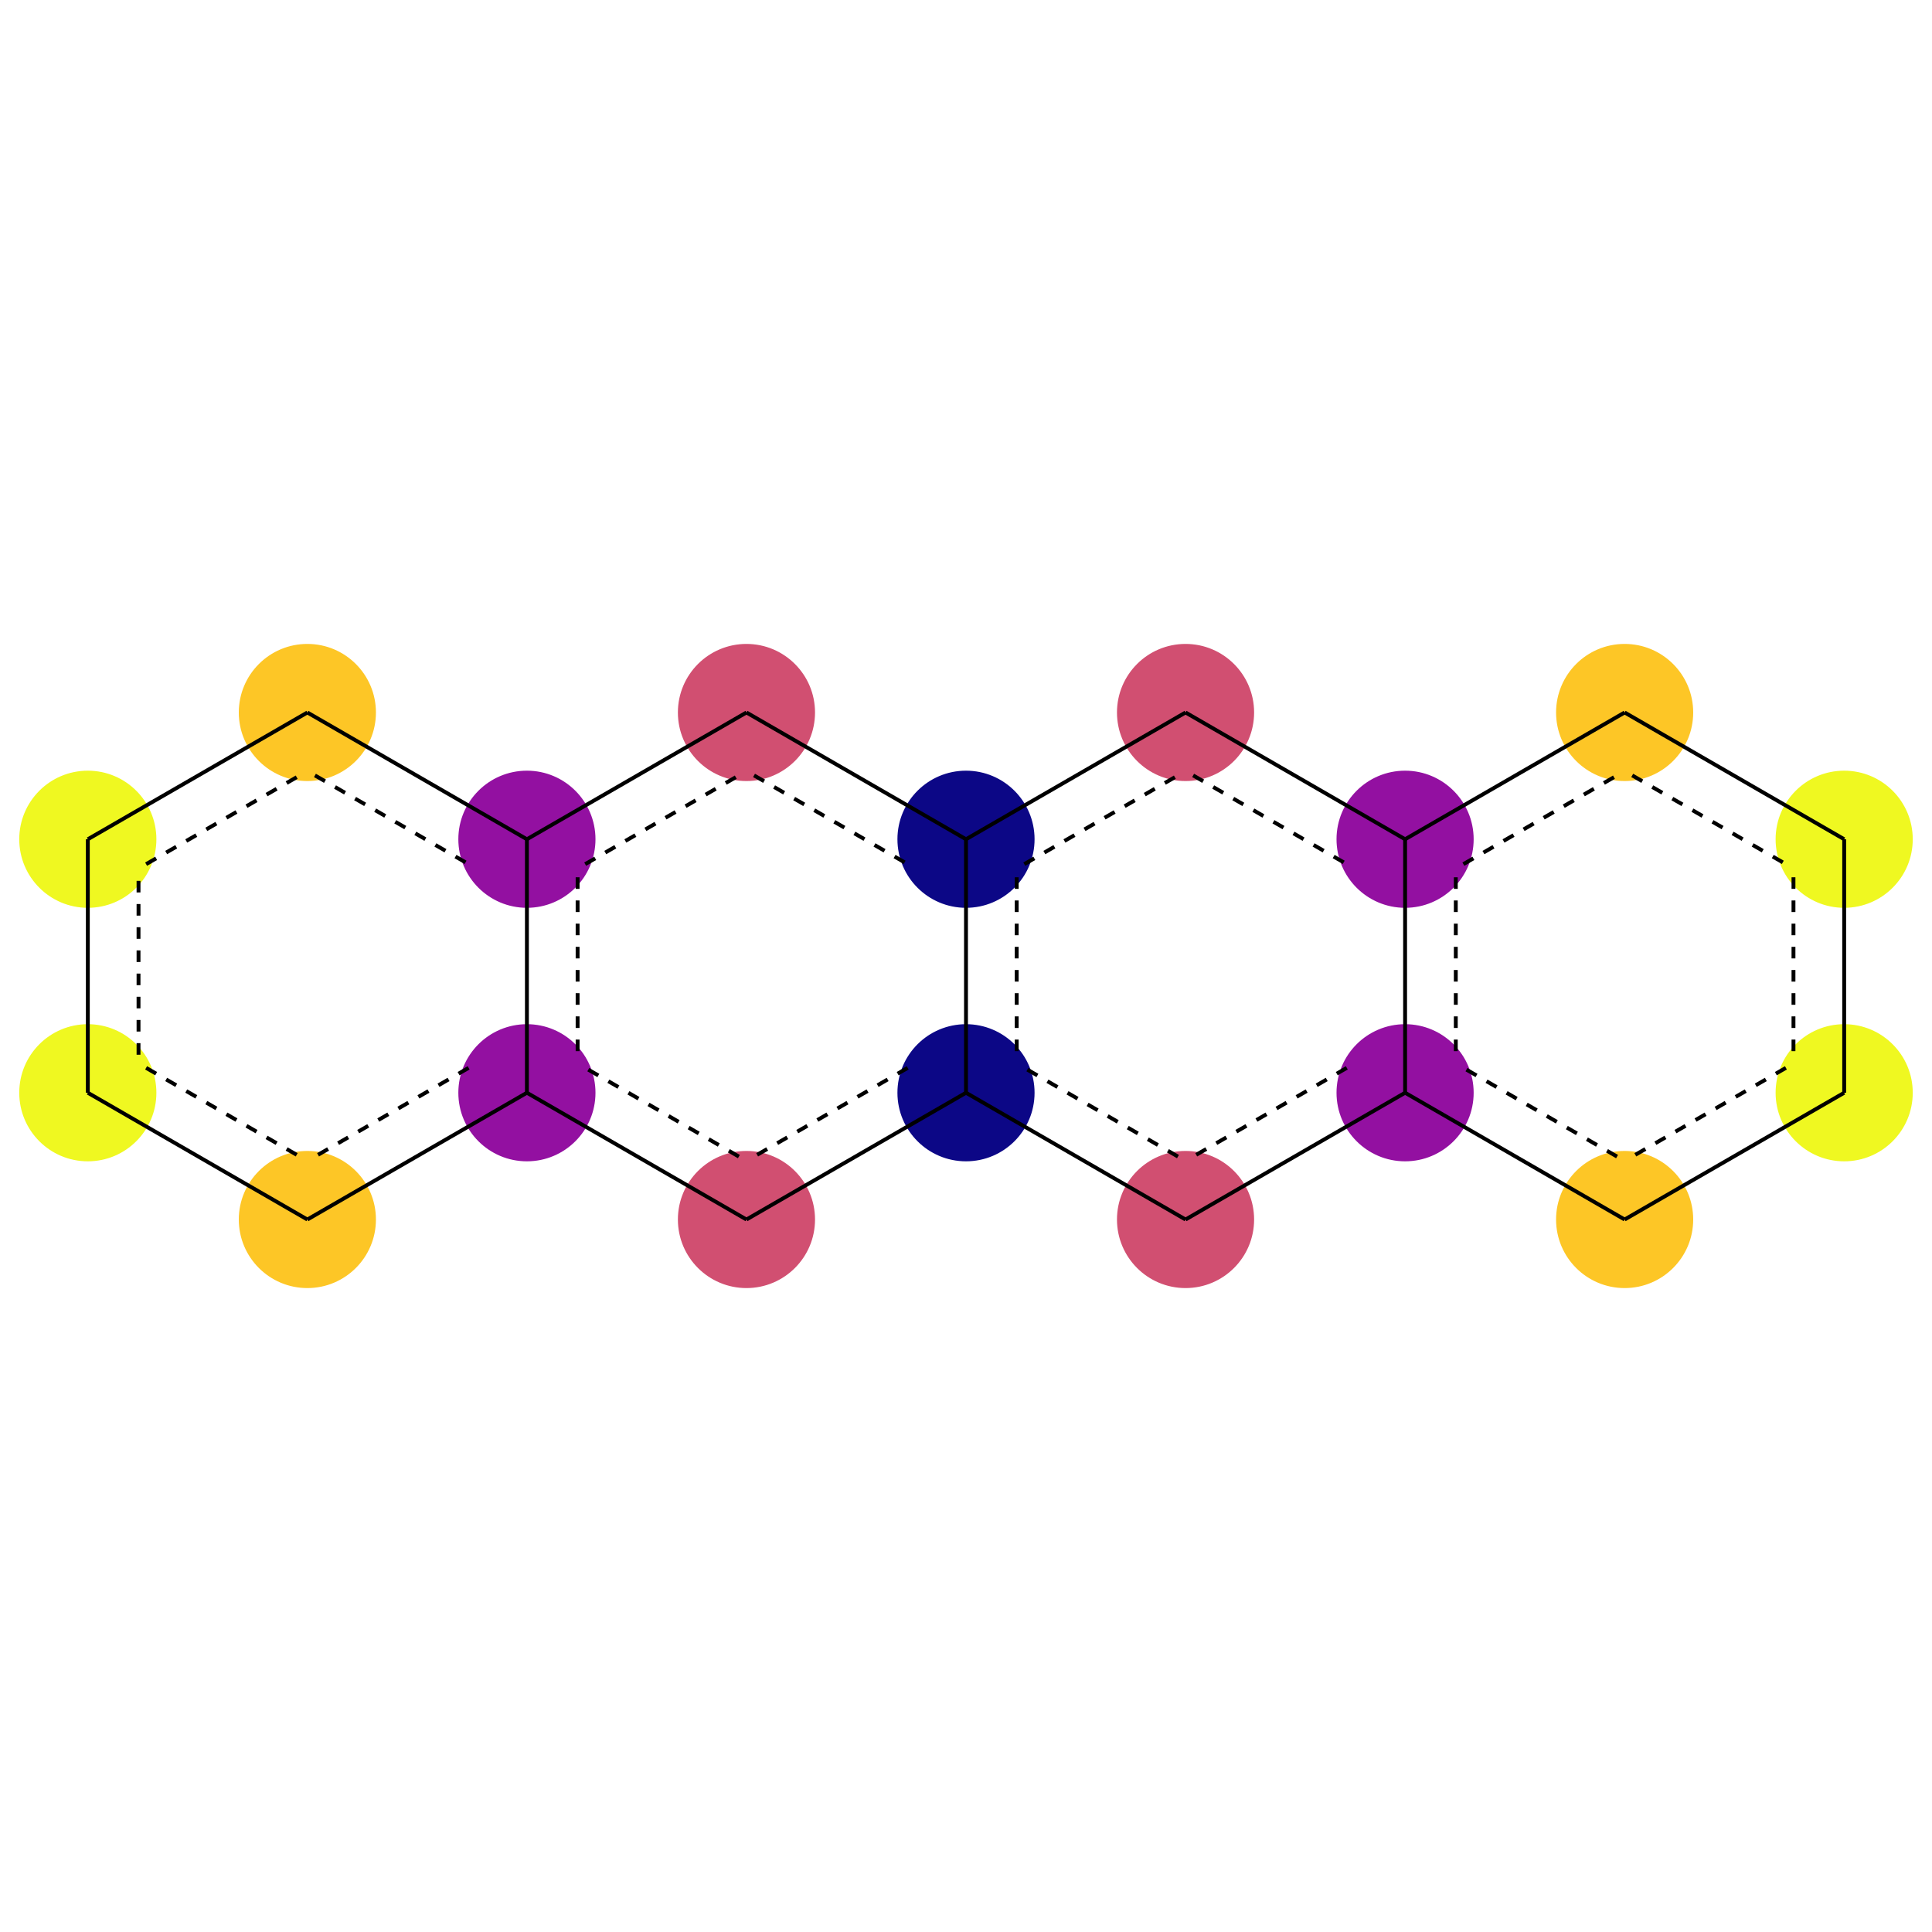 <?xml version='1.0' encoding='iso-8859-1'?>
<svg version='1.1' baseProfile='full'
              xmlns:svg='http://www.w3.org/2000/svg'
                      xmlns:rdkit='http://www.rdkit.org/xml'
                      xmlns:xlink='http://www.w3.org/1999/xlink'
                  xml:space='preserve'
width='1000px' height='1000px' >
<rect style='opacity:1.0;fill:#FFFFFF;stroke:none' width='1000' height='1000' x='0' y='0'> </rect>
<ellipse cx='45.455' cy='565.608' rx='34.991' ry='34.991' style='fill:#EFF821;fill-rule:evenodd;stroke:#EFF821;stroke-width:1px;stroke-linecap:butt;stroke-linejoin:miter;stroke-opacity:1' />
<ellipse cx='45.455' cy='434.392' rx='34.991' ry='34.991' style='fill:#EFF821;fill-rule:evenodd;stroke:#EFF821;stroke-width:1px;stroke-linecap:butt;stroke-linejoin:miter;stroke-opacity:1' />
<ellipse cx='159.091' cy='368.784' rx='34.991' ry='34.991' style='fill:#FDC626;fill-rule:evenodd;stroke:#FDC626;stroke-width:1px;stroke-linecap:butt;stroke-linejoin:miter;stroke-opacity:1' />
<ellipse cx='272.727' cy='434.392' rx='34.991' ry='34.991' style='fill:#9310A1;fill-rule:evenodd;stroke:#9310A1;stroke-width:1px;stroke-linecap:butt;stroke-linejoin:miter;stroke-opacity:1' />
<ellipse cx='386.364' cy='368.784' rx='34.991' ry='34.991' style='fill:#D14F71;fill-rule:evenodd;stroke:#D14F71;stroke-width:1px;stroke-linecap:butt;stroke-linejoin:miter;stroke-opacity:1' />
<ellipse cx='500' cy='434.392' rx='34.991' ry='34.991' style='fill:#0C0786;fill-rule:evenodd;stroke:#0C0786;stroke-width:1px;stroke-linecap:butt;stroke-linejoin:miter;stroke-opacity:1' />
<ellipse cx='613.636' cy='368.784' rx='34.991' ry='34.991' style='fill:#D14F71;fill-rule:evenodd;stroke:#D14F71;stroke-width:1px;stroke-linecap:butt;stroke-linejoin:miter;stroke-opacity:1' />
<ellipse cx='727.273' cy='434.392' rx='34.991' ry='34.991' style='fill:#9310A1;fill-rule:evenodd;stroke:#9310A1;stroke-width:1px;stroke-linecap:butt;stroke-linejoin:miter;stroke-opacity:1' />
<ellipse cx='840.909' cy='368.784' rx='34.991' ry='34.991' style='fill:#FDC626;fill-rule:evenodd;stroke:#FDC626;stroke-width:1px;stroke-linecap:butt;stroke-linejoin:miter;stroke-opacity:1' />
<ellipse cx='954.545' cy='434.392' rx='34.991' ry='34.991' style='fill:#EFF821;fill-rule:evenodd;stroke:#EFF821;stroke-width:1px;stroke-linecap:butt;stroke-linejoin:miter;stroke-opacity:1' />
<ellipse cx='954.545' cy='565.608' rx='34.991' ry='34.991' style='fill:#EFF821;fill-rule:evenodd;stroke:#EFF821;stroke-width:1px;stroke-linecap:butt;stroke-linejoin:miter;stroke-opacity:1' />
<ellipse cx='840.909' cy='631.216' rx='34.991' ry='34.991' style='fill:#FDC626;fill-rule:evenodd;stroke:#FDC626;stroke-width:1px;stroke-linecap:butt;stroke-linejoin:miter;stroke-opacity:1' />
<ellipse cx='727.273' cy='565.608' rx='34.991' ry='34.991' style='fill:#9310A1;fill-rule:evenodd;stroke:#9310A1;stroke-width:1px;stroke-linecap:butt;stroke-linejoin:miter;stroke-opacity:1' />
<ellipse cx='613.636' cy='631.216' rx='34.991' ry='34.991' style='fill:#D14F71;fill-rule:evenodd;stroke:#D14F71;stroke-width:1px;stroke-linecap:butt;stroke-linejoin:miter;stroke-opacity:1' />
<ellipse cx='500' cy='565.608' rx='34.991' ry='34.991' style='fill:#0C0786;fill-rule:evenodd;stroke:#0C0786;stroke-width:1px;stroke-linecap:butt;stroke-linejoin:miter;stroke-opacity:1' />
<ellipse cx='386.364' cy='631.216' rx='34.991' ry='34.991' style='fill:#D14F71;fill-rule:evenodd;stroke:#D14F71;stroke-width:1px;stroke-linecap:butt;stroke-linejoin:miter;stroke-opacity:1' />
<ellipse cx='272.727' cy='565.608' rx='34.991' ry='34.991' style='fill:#9310A1;fill-rule:evenodd;stroke:#9310A1;stroke-width:1px;stroke-linecap:butt;stroke-linejoin:miter;stroke-opacity:1' />
<ellipse cx='159.091' cy='631.216' rx='34.991' ry='34.991' style='fill:#FDC626;fill-rule:evenodd;stroke:#FDC626;stroke-width:1px;stroke-linecap:butt;stroke-linejoin:miter;stroke-opacity:1' />
<path d='M 45.455,565.608 45.455,434.392' style='fill:none;fill-rule:evenodd;stroke:#000000;stroke-width:2px;stroke-linecap:butt;stroke-linejoin:miter;stroke-opacity:1' />
<path d='M 71.698,545.926 71.698,454.074' style='fill:none;fill-rule:evenodd;stroke:#000000;stroke-width:2px;stroke-linecap:butt;stroke-linejoin:miter;stroke-opacity:1;stroke-dasharray:6,6' />
<path d='M 45.455,565.608 159.091,631.216' style='fill:none;fill-rule:evenodd;stroke:#000000;stroke-width:2px;stroke-linecap:butt;stroke-linejoin:miter;stroke-opacity:1' />
<path d='M 75.622,552.722 155.167,598.647' style='fill:none;fill-rule:evenodd;stroke:#000000;stroke-width:2px;stroke-linecap:butt;stroke-linejoin:miter;stroke-opacity:1;stroke-dasharray:6,6' />
<path d='M 45.455,434.392 159.091,368.784' style='fill:none;fill-rule:evenodd;stroke:#000000;stroke-width:2px;stroke-linecap:butt;stroke-linejoin:miter;stroke-opacity:1' />
<path d='M 75.622,447.278 155.167,401.353' style='fill:none;fill-rule:evenodd;stroke:#000000;stroke-width:2px;stroke-linecap:butt;stroke-linejoin:miter;stroke-opacity:1;stroke-dasharray:6,6' />
<path d='M 159.091,368.784 272.727,434.392' style='fill:none;fill-rule:evenodd;stroke:#000000;stroke-width:2px;stroke-linecap:butt;stroke-linejoin:miter;stroke-opacity:1' />
<path d='M 163.015,401.353 242.56,447.278' style='fill:none;fill-rule:evenodd;stroke:#000000;stroke-width:2px;stroke-linecap:butt;stroke-linejoin:miter;stroke-opacity:1;stroke-dasharray:6,6' />
<path d='M 272.727,434.392 386.364,368.784' style='fill:none;fill-rule:evenodd;stroke:#000000;stroke-width:2px;stroke-linecap:butt;stroke-linejoin:miter;stroke-opacity:1' />
<path d='M 302.894,447.278 382.44,401.353' style='fill:none;fill-rule:evenodd;stroke:#000000;stroke-width:2px;stroke-linecap:butt;stroke-linejoin:miter;stroke-opacity:1;stroke-dasharray:6,6' />
<path d='M 272.727,434.392 272.727,565.608' style='fill:none;fill-rule:evenodd;stroke:#000000;stroke-width:2px;stroke-linecap:butt;stroke-linejoin:miter;stroke-opacity:1' />
<path d='M 298.97,454.074 298.97,545.926' style='fill:none;fill-rule:evenodd;stroke:#000000;stroke-width:2px;stroke-linecap:butt;stroke-linejoin:miter;stroke-opacity:1;stroke-dasharray:6,6' />
<path d='M 386.364,368.784 500,434.392' style='fill:none;fill-rule:evenodd;stroke:#000000;stroke-width:2px;stroke-linecap:butt;stroke-linejoin:miter;stroke-opacity:1' />
<path d='M 390.287,401.353 469.833,447.278' style='fill:none;fill-rule:evenodd;stroke:#000000;stroke-width:2px;stroke-linecap:butt;stroke-linejoin:miter;stroke-opacity:1;stroke-dasharray:6,6' />
<path d='M 500,434.392 613.636,368.784' style='fill:none;fill-rule:evenodd;stroke:#000000;stroke-width:2px;stroke-linecap:butt;stroke-linejoin:miter;stroke-opacity:1' />
<path d='M 530.167,447.278 609.713,401.353' style='fill:none;fill-rule:evenodd;stroke:#000000;stroke-width:2px;stroke-linecap:butt;stroke-linejoin:miter;stroke-opacity:1;stroke-dasharray:6,6' />
<path d='M 500,434.392 500,565.608' style='fill:none;fill-rule:evenodd;stroke:#000000;stroke-width:2px;stroke-linecap:butt;stroke-linejoin:miter;stroke-opacity:1' />
<path d='M 526.243,454.074 526.243,545.926' style='fill:none;fill-rule:evenodd;stroke:#000000;stroke-width:2px;stroke-linecap:butt;stroke-linejoin:miter;stroke-opacity:1;stroke-dasharray:6,6' />
<path d='M 613.636,368.784 727.273,434.392' style='fill:none;fill-rule:evenodd;stroke:#000000;stroke-width:2px;stroke-linecap:butt;stroke-linejoin:miter;stroke-opacity:1' />
<path d='M 617.56,401.353 697.106,447.278' style='fill:none;fill-rule:evenodd;stroke:#000000;stroke-width:2px;stroke-linecap:butt;stroke-linejoin:miter;stroke-opacity:1;stroke-dasharray:6,6' />
<path d='M 727.273,434.392 840.909,368.784' style='fill:none;fill-rule:evenodd;stroke:#000000;stroke-width:2px;stroke-linecap:butt;stroke-linejoin:miter;stroke-opacity:1' />
<path d='M 757.44,447.278 836.985,401.353' style='fill:none;fill-rule:evenodd;stroke:#000000;stroke-width:2px;stroke-linecap:butt;stroke-linejoin:miter;stroke-opacity:1;stroke-dasharray:6,6' />
<path d='M 727.273,434.392 727.273,565.608' style='fill:none;fill-rule:evenodd;stroke:#000000;stroke-width:2px;stroke-linecap:butt;stroke-linejoin:miter;stroke-opacity:1' />
<path d='M 753.516,454.074 753.516,545.926' style='fill:none;fill-rule:evenodd;stroke:#000000;stroke-width:2px;stroke-linecap:butt;stroke-linejoin:miter;stroke-opacity:1;stroke-dasharray:6,6' />
<path d='M 840.909,368.784 954.545,434.392' style='fill:none;fill-rule:evenodd;stroke:#000000;stroke-width:2px;stroke-linecap:butt;stroke-linejoin:miter;stroke-opacity:1' />
<path d='M 844.833,401.353 924.378,447.278' style='fill:none;fill-rule:evenodd;stroke:#000000;stroke-width:2px;stroke-linecap:butt;stroke-linejoin:miter;stroke-opacity:1;stroke-dasharray:6,6' />
<path d='M 954.545,434.392 954.545,565.608' style='fill:none;fill-rule:evenodd;stroke:#000000;stroke-width:2px;stroke-linecap:butt;stroke-linejoin:miter;stroke-opacity:1' />
<path d='M 928.302,454.074 928.302,545.926' style='fill:none;fill-rule:evenodd;stroke:#000000;stroke-width:2px;stroke-linecap:butt;stroke-linejoin:miter;stroke-opacity:1;stroke-dasharray:6,6' />
<path d='M 954.545,565.608 840.909,631.216' style='fill:none;fill-rule:evenodd;stroke:#000000;stroke-width:2px;stroke-linecap:butt;stroke-linejoin:miter;stroke-opacity:1' />
<path d='M 924.378,552.722 844.833,598.647' style='fill:none;fill-rule:evenodd;stroke:#000000;stroke-width:2px;stroke-linecap:butt;stroke-linejoin:miter;stroke-opacity:1;stroke-dasharray:6,6' />
<path d='M 840.909,631.216 727.273,565.608' style='fill:none;fill-rule:evenodd;stroke:#000000;stroke-width:2px;stroke-linecap:butt;stroke-linejoin:miter;stroke-opacity:1' />
<path d='M 836.985,598.647 757.44,552.722' style='fill:none;fill-rule:evenodd;stroke:#000000;stroke-width:2px;stroke-linecap:butt;stroke-linejoin:miter;stroke-opacity:1;stroke-dasharray:6,6' />
<path d='M 727.273,565.608 613.636,631.216' style='fill:none;fill-rule:evenodd;stroke:#000000;stroke-width:2px;stroke-linecap:butt;stroke-linejoin:miter;stroke-opacity:1' />
<path d='M 697.106,552.722 617.56,598.647' style='fill:none;fill-rule:evenodd;stroke:#000000;stroke-width:2px;stroke-linecap:butt;stroke-linejoin:miter;stroke-opacity:1;stroke-dasharray:6,6' />
<path d='M 613.636,631.216 500,565.608' style='fill:none;fill-rule:evenodd;stroke:#000000;stroke-width:2px;stroke-linecap:butt;stroke-linejoin:miter;stroke-opacity:1' />
<path d='M 609.713,598.647 530.167,552.722' style='fill:none;fill-rule:evenodd;stroke:#000000;stroke-width:2px;stroke-linecap:butt;stroke-linejoin:miter;stroke-opacity:1;stroke-dasharray:6,6' />
<path d='M 500,565.608 386.364,631.216' style='fill:none;fill-rule:evenodd;stroke:#000000;stroke-width:2px;stroke-linecap:butt;stroke-linejoin:miter;stroke-opacity:1' />
<path d='M 469.833,552.722 390.287,598.647' style='fill:none;fill-rule:evenodd;stroke:#000000;stroke-width:2px;stroke-linecap:butt;stroke-linejoin:miter;stroke-opacity:1;stroke-dasharray:6,6' />
<path d='M 386.364,631.216 272.727,565.608' style='fill:none;fill-rule:evenodd;stroke:#000000;stroke-width:2px;stroke-linecap:butt;stroke-linejoin:miter;stroke-opacity:1' />
<path d='M 382.44,598.647 302.894,552.722' style='fill:none;fill-rule:evenodd;stroke:#000000;stroke-width:2px;stroke-linecap:butt;stroke-linejoin:miter;stroke-opacity:1;stroke-dasharray:6,6' />
<path d='M 272.727,565.608 159.091,631.216' style='fill:none;fill-rule:evenodd;stroke:#000000;stroke-width:2px;stroke-linecap:butt;stroke-linejoin:miter;stroke-opacity:1' />
<path d='M 242.56,552.722 163.015,598.647' style='fill:none;fill-rule:evenodd;stroke:#000000;stroke-width:2px;stroke-linecap:butt;stroke-linejoin:miter;stroke-opacity:1;stroke-dasharray:6,6' />
</svg>
